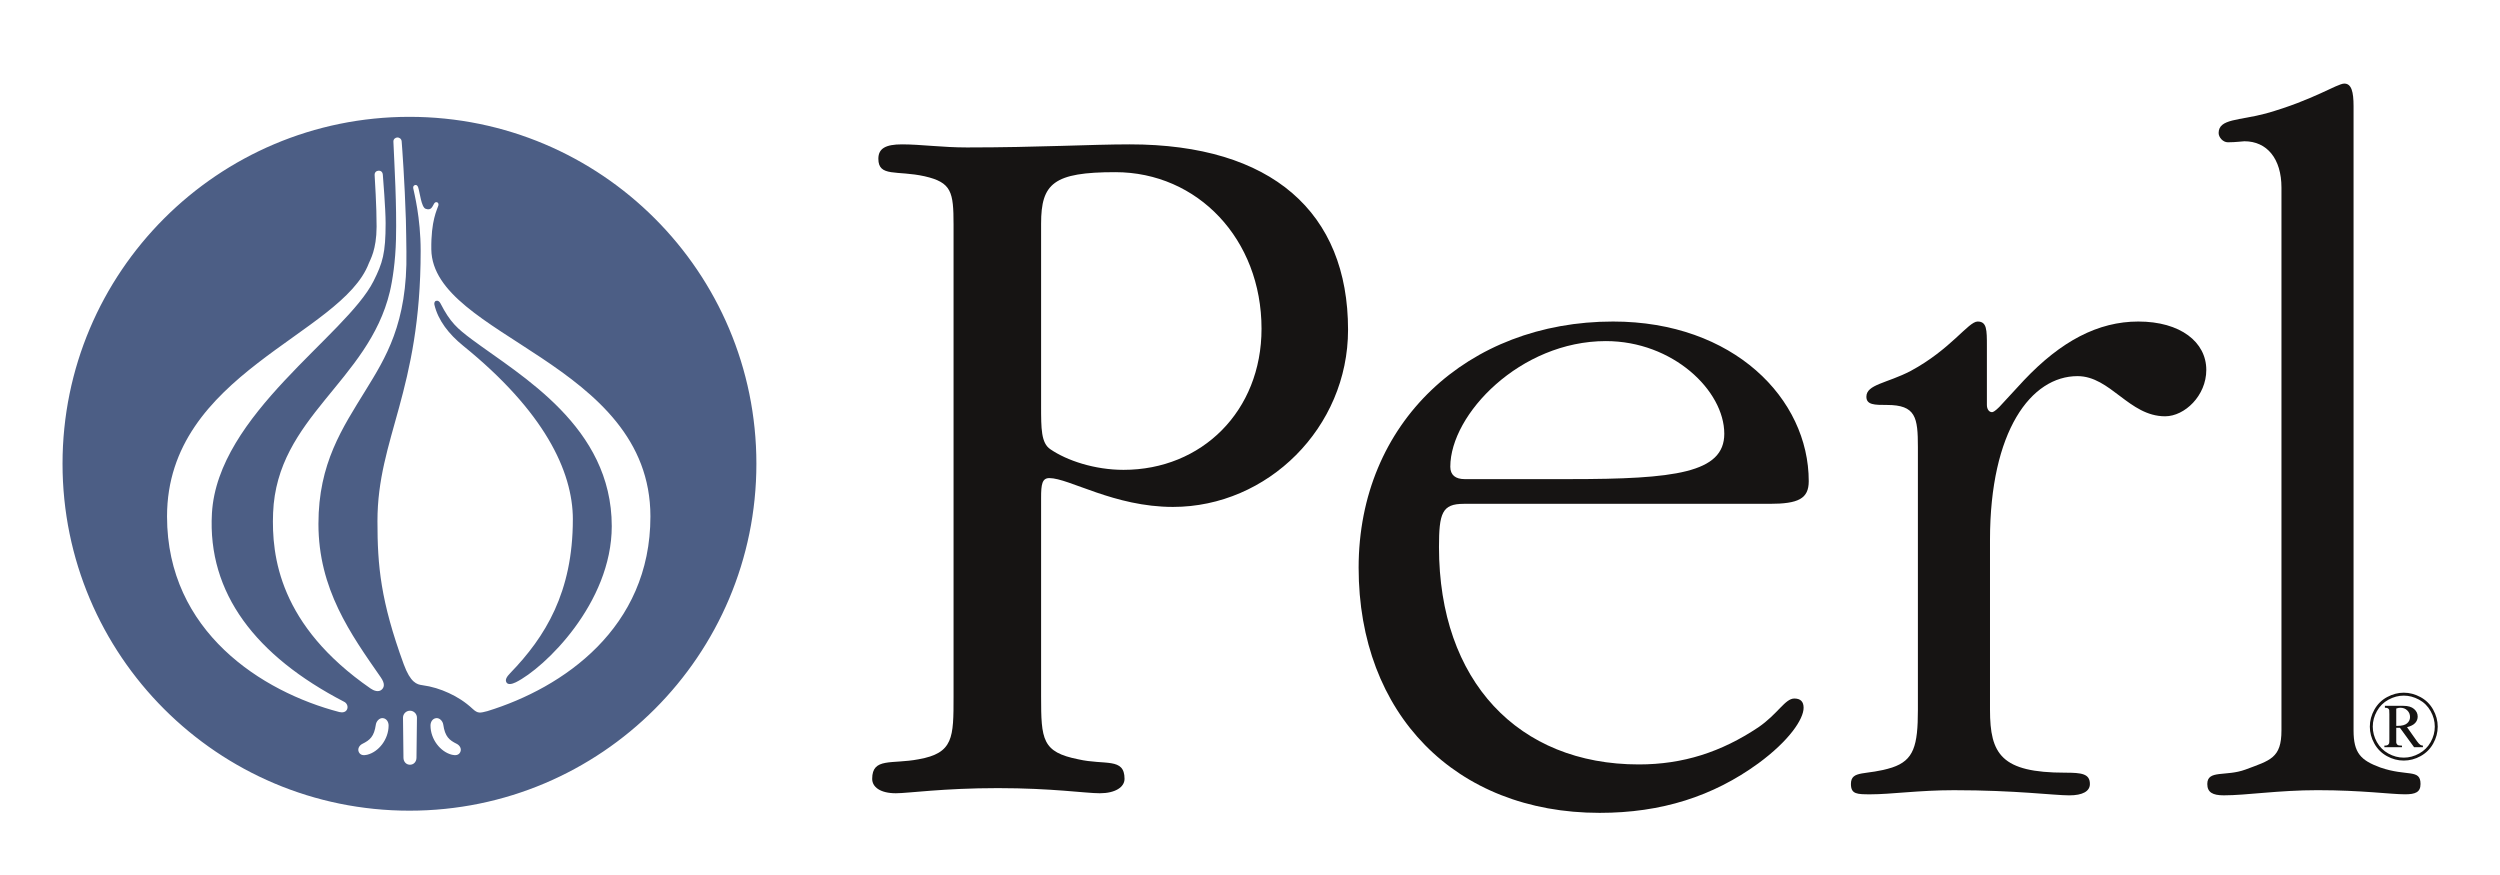 <?xml version="1.0" encoding="UTF-8" standalone="no"?>
<!-- Created with Inkscape (http://www.inkscape.org/) -->

<svg
   xmlns:dc="http://purl.org/dc/elements/1.1/"
   xmlns:cc="http://creativecommons.org/ns#"
   xmlns:rdf="http://www.w3.org/1999/02/22-rdf-syntax-ns#"
   xmlns:svg="http://www.w3.org/2000/svg"
   xmlns="http://www.w3.org/2000/svg"
   xmlns:sodipodi="http://sodipodi.sourceforge.net/DTD/sodipodi-0.dtd"
   xmlns:inkscape="http://www.inkscape.org/namespaces/inkscape"
   width="1417.323"
   height="496.063"
   id="svg2914"
   version="1.1"
   inkscape:version="0.48.3.1 r9886"
   sodipodi:docname="logo_perl_foundation_40x14.svg">
  <defs
     id="defs2916">
    <inkscape:perspective
       sodipodi:type="inkscape:persp3d"
       inkscape:vp_x="0 : 526.18109 : 1"
       inkscape:vp_y="0 : 1000 : 0"
       inkscape:vp_z="744.09448 : 526.18109 : 1"
       inkscape:persp3d-origin="372.04724 : 350.78739 : 1"
       id="perspective2922" />
    <inkscape:perspective
       id="perspective2898"
       inkscape:persp3d-origin="0.5 : 0.33333333 : 1"
       inkscape:vp_z="1 : 0.5 : 1"
       inkscape:vp_y="0 : 1000 : 0"
       inkscape:vp_x="0 : 0.5 : 1"
       sodipodi:type="inkscape:persp3d" />
  </defs>
  <sodipodi:namedview
     id="base"
     pagecolor="#ffffff"
     bordercolor="#666666"
     borderopacity="1.0"
     inkscape:pageopacity="0.0"
     inkscape:pageshadow="2"
     inkscape:zoom="0.35"
     inkscape:cx="375"
     inkscape:cy="520"
     inkscape:document-units="px"
     inkscape:current-layer="layer3"
     showgrid="false"
     units="cm"
     inkscape:window-width="558"
     inkscape:window-height="1032"
     inkscape:window-x="560"
     inkscape:window-y="16"
     inkscape:window-maximized="0" />
  <g
     inkscape:label="Calque 1"
     inkscape:groupmode="layer"
     id="layer1"
     transform="translate(0,-556.298)"
     sodipodi:insensitive="true" />
  <g
     inkscape:groupmode="layer"
     id="layer3"
     inkscape:label="logo_Perl_Foundation"
     transform="translate(0,-212.598)"
     sodipodi:insensitive="true">
    <g
       id="g2987"
       transform="matrix(3.704,0,0,3.704,-211.976,-1830.11)">
      <g
         id="g4"
         style="fill:#161413;fill-rule:nonzero;stroke:none"
         transform="matrix(1.25,0,0,1.25,190.724,573.583)">
        <path
           id="path6"
           d="m 20.683,43.259 c 0,-1.638 0.127,-2.396 1.009,-2.396 2.399,0 7.945,3.531 15.136,3.531 11.602,0 21.44,-9.712 21.44,-21.692 C 58.268,8.322 48.934,0 31.53,0 26.864,0 20.305,0.378 11.603,0.378 8.576,0.378 5.926,0 3.658,0 1.639,0 0.756,0.504 0.756,1.766 c 0,2.269 2.271,1.387 5.676,2.144 3.28,0.757 3.532,1.892 3.532,5.928 0,0 0,57.764 0,57.764 0,5.045 0,6.938 -4.288,7.694 C 2.396,75.925 0,75.042 0,77.692 c 0,1.009 1.008,1.763 2.9,1.763 1.514,0 5.802,-0.629 12.485,-0.629 6.686,0 10.722,0.629 12.488,0.629 1.892,0 3.027,-0.754 3.027,-1.763 0,-2.65 -2.397,-1.642 -5.676,-2.397 -4.414,-0.883 -4.541,-2.397 -4.541,-7.694 0,0 0,-24.342 0,-24.342 z m 0,-33.548 c 0,-4.92 1.514,-6.307 9.082,-6.307 10.088,0 17.909,8.198 17.909,19.17 0,10.091 -7.315,17.281 -16.901,17.281 -3.53,0 -6.937,-1.138 -8.954,-2.522 -1.136,-0.758 -1.136,-2.523 -1.136,-5.298 0,0 0,-22.324 0,-22.324 z" />
      </g>
      <g
         id="g8"
         style="fill:#161413;fill-rule:nonzero;stroke:none"
         transform="matrix(1.25,0,0,1.25,265.179,600.7)">
        <path
           id="path10"
           d="m 12.865,22.322 c 0,0 37.457,0 37.457,0 3.533,0 4.793,-0.63 4.793,-2.774 C 55.115,9.458 45.911,0 31.152,0 13.369,0 0,12.359 0,30.142 c 0,17.911 11.857,30.019 29.513,30.019 7.568,0 13.874,-2.019 19.423,-6.055 3.784,-2.775 5.55,-5.423 5.55,-6.811 0,-0.754 -0.378,-1.134 -1.135,-1.134 -1.135,0 -2.018,1.893 -4.415,3.532 -4.54,3.026 -9.207,4.539 -14.63,4.539 -14.756,0 -24.467,-10.216 -24.467,-26.611 0,-4.162 0.377,-5.298 3.026,-5.298 z m 0.126,-3.026 c -1.134,0 -1.766,-0.505 -1.766,-1.513 0,-6.433 8.577,-15.388 19.045,-15.388 8.198,0 14.504,6.053 14.504,11.351 0,4.792 -6.054,5.549 -18.919,5.549 0,0 -12.864,0 -12.864,0 z" />
      </g>
      <g
         id="g12"
         style="fill:#161413;fill-rule:nonzero;stroke:none"
         transform="matrix(1.25,0,0,1.25,340.529,600.7)">
        <path
           id="path14"
           d="m 8.2,15.386 c 0,-3.657 -0.254,-5.171 -3.786,-5.171 -1.512,0 -2.521,0 -2.521,-1.009 0,-1.512 2.521,-1.641 5.423,-3.154 C 12.234,3.404 14.378,0 15.515,0 c 1.134,0 1.134,1.009 1.134,3.025 0,0 0,7.189 0,7.189 0,0.504 0.252,0.883 0.631,0.883 0.125,0 0.378,-0.126 0.883,-0.63 0,0 3.027,-3.278 3.027,-3.278 C 25.729,2.396 30.27,0 35.189,0 c 5.172,0 8.325,2.522 8.325,5.927 0,3.153 -2.649,5.676 -5.045,5.676 -4.414,0 -6.685,-4.918 -10.722,-4.918 -5.675,0 -10.718,6.684 -10.718,20.053 0,0 0,20.812 0,20.812 0,5.422 1.385,7.691 9.204,7.691 2.018,0 3.028,0.126 3.028,1.388 0,0.884 -0.884,1.389 -2.523,1.389 -1.892,0 -6.558,-0.632 -14.125,-0.632 -4.288,0 -7.695,0.505 -10.215,0.505 C 0.756,57.89 0,57.89 0,56.628 0,54.862 1.893,55.619 5.047,54.609 7.695,53.728 8.2,51.962 8.2,47.549 c 0,0 0,-32.163 0,-32.163" />
      </g>
      <g
         id="g16"
         style="fill:#161413;fill-rule:nonzero;stroke:none"
         transform="matrix(1.25,0,0,1.25,395.075,564.28)">
        <path
           id="path18"
           d="m 4.54,7.063 c -0.251,0 -1.009,0.125 -2.018,0.125 -0.629,0 -1.134,-0.63 -1.134,-1.135 0,-1.767 2.522,-1.514 5.803,-2.396 C 12.99,2.018 15.892,0 16.775,0 c 0.883,0 1.134,1.009 1.134,2.774 0,0 0,76.431 0,76.431 0,2.775 0.884,3.658 3.281,4.54 3.278,1.135 4.919,0.127 4.919,2.019 0,1.009 -0.632,1.262 -1.893,1.262 -1.767,0 -5.297,-0.505 -10.721,-0.505 -4.792,0 -8.701,0.632 -11.477,0.632 C 0.631,87.152 0,86.772 0,85.764 0,83.998 2.272,84.88 4.666,83.998 c 3.028,-1.135 4.415,-1.388 4.415,-4.793 0,0 0,-66.467 0,-66.467 0,-3.532 -1.766,-5.675 -4.541,-5.675" />
      </g>
      <g
         id="g20"
         style="fill:#4c5e85;fill-rule:nonzero;stroke:none"
         transform="matrix(1.25,0,0,1.25,66.8,569.37)">
        <path
           id="path22"
           d="m 45.738,73.629 c -0.432,0.055 -0.682,0.464 -0.682,0.899 0,1.695 1.22,3.236 2.625,3.582 0.423,0.104 0.825,0.072 1.018,-0.318 0.194,-0.391 -0.041,-0.823 -0.432,-1.018 -0.925,-0.458 -1.436,-0.887 -1.647,-2.351 -0.062,-0.432 -0.45,-0.852 -0.883,-0.795 z m -7.375,0.795 c -0.212,1.464 -0.723,1.893 -1.647,2.351 -0.39,0.194 -0.625,0.627 -0.432,1.018 0.193,0.391 0.596,0.423 1.018,0.318 1.404,-0.346 2.624,-1.887 2.624,-3.582 0,-0.436 -0.249,-0.845 -0.682,-0.899 -0.432,-0.057 -0.819,0.363 -0.882,0.795 z m 24.126,-25.112 c 0,-5.952 -3.549,-13.277 -13.435,-21.283 -1.738,-1.407 -3.069,-3.101 -3.518,-5.022 -0.039,-0.168 -0.006,-0.425 0.214,-0.479 0.232,-0.059 0.409,0.085 0.526,0.312 1.193,2.327 2.051,3.08 3.9,4.456 5.953,4.427 17.075,10.64 17.075,22.826 0,9.433 -8.233,17.381 -11.753,19.118 -0.477,0.235 -0.97,0.324 -1.145,0.007 -0.18,-0.328 0.021,-0.674 0.479,-1.147 4.281,-4.419 7.654,-9.891 7.654,-18.788 z m -23.928,0.205 c 0,5.465 0.381,9.744 3.215,17.506 0.835,2.28 1.628,2.481 2.26,2.566 1.18,0.157 2.25,0.498 3.267,0.966 1.016,0.469 1.98,1.065 2.945,1.963 0.284,0.262 0.517,0.4 0.783,0.423 0.266,0.021 0.566,-0.064 0.988,-0.171 C 61.279,69.917 71.985,62.615 71.985,48.934 71.985,30 45.305,26.965 45.156,16.225 c -0.048,-3.512 0.709,-4.862 0.861,-5.358 0.058,-0.191 -0.014,-0.354 -0.149,-0.403 -0.19,-0.069 -0.311,0.061 -0.373,0.169 -0.244,0.42 -0.371,0.862 -1.038,0.625 -0.535,-0.191 -0.711,-2.064 -0.915,-2.635 -0.076,-0.212 -0.204,-0.309 -0.37,-0.272 -0.168,0.038 -0.265,0.183 -0.231,0.384 0.092,0.518 0.911,3.548 0.911,7.682 0,17.23 -5.291,22.886 -5.291,33.102 z M 42.042,12.589 C 41.894,7.912 41.591,3.858 41.526,3.01 41.502,2.655 41.19,2.515 40.988,2.526 c -0.209,0.013 -0.492,0.178 -0.474,0.518 0.129,3.031 0.415,7.626 0.317,11.94 -0.062,2.694 -0.43,5.076 -0.755,6.437 -2.627,10.98 -13.834,15.342 -14.293,27.07 -0.207,5.314 0.766,13.784 11.938,21.509 0.382,0.265 0.982,0.502 1.378,0.121 0.263,-0.254 0.431,-0.679 -0.129,-1.485 C 35.274,63.32 31.335,57.831 31.335,49.841 c 0,-7.432 2.944,-11.743 5.78,-16.363 2.394,-3.9 5.149,-8.175 4.992,-16.969 -0.024,-1.326 -0.022,-2.547 -0.065,-3.92 z M 18.293,48.556 C 18.976,36.456 34.71,26.803 38.074,20.129 c 1.125,-2.232 1.487,-3.431 1.487,-7.114 0,-1.737 -0.319,-5.613 -0.341,-5.918 -0.029,-0.396 -0.294,-0.518 -0.521,-0.504 -0.232,0.015 -0.503,0.161 -0.484,0.541 0.02,0.382 0.25,3.894 0.241,6.316 -0.01,2.848 -0.789,4.048 -0.946,4.469 -3.316,8.807 -24.714,13.46 -24.714,31.015 0,14.117 11.654,21.48 21.09,23.945 0.398,0.102 0.802,0.022 0.956,-0.331 C 35.001,72.188 34.808,71.767 34.458,71.611 23.657,66.002 17.741,58.33 18.293,48.556 z m 24.25,30.777 c 0.472,0 0.797,-0.384 0.797,-0.855 0,0 0.058,-4.907 0.058,-4.907 0,-0.47 -0.383,-0.853 -0.855,-0.853 -0.471,0 -0.854,0.383 -0.854,0.853 0,0 0.057,4.907 0.057,4.907 0,0.471 0.326,0.855 0.797,0.855 z M 84.961,42.477 C 84.961,65.94 65.941,84.959 42.48,84.959 19.02,84.959 0,65.94 0,42.477 0,19.016 19.02,0 42.48,0 65.941,0 84.961,19.016 84.961,42.477 z" />
      </g>
      <g
         id="g24"
         style="fill:#161413;fill-rule:nonzero;stroke:none"
         transform="matrix(1.25,0,0,1.25,419.953,657.509)">
        <path
           id="path26"
           d="m 3.234,4.062 c 0,0 0.178,0 0.178,0 C 3.937,4.062 4.32,3.959 4.56,3.753 4.8,3.547 4.921,3.289 4.921,2.981 4.921,2.658 4.81,2.389 4.586,2.171 4.364,1.953 4.079,1.844 3.731,1.844 c -0.149,0 -0.315,0.031 -0.497,0.096 0,0 0,2.123 0,2.123 z M 1.843,1.609 c 0,0 2.27,0 2.27,0 0.568,0 1.002,0.128 1.299,0.384 0.298,0.257 0.447,0.566 0.447,0.93 0,0.297 -0.101,0.558 -0.303,0.782 -0.201,0.225 -0.535,0.398 -1.001,0.519 0,0 1.229,1.737 1.229,1.737 0.149,0.208 0.284,0.351 0.402,0.429 0.075,0.047 0.179,0.076 0.314,0.088 0,0 0,0.193 0,0.193 0,0 -1.084,0 -1.084,0 0,0 -1.732,-2.375 -1.732,-2.375 0,0 -0.45,0 -0.45,0 0,0 0,1.817 0,1.817 0.023,0.129 0.08,0.224 0.17,0.282 0.089,0.059 0.267,0.088 0.533,0.088 0,0 0,0.188 0,0.188 0,0 -2.156,0 -2.156,0 0,0 0,-0.188 0,-0.188 0.195,0 0.333,-0.025 0.413,-0.076 C 2.274,6.358 2.332,6.282 2.367,6.182 2.382,6.131 2.39,5.964 2.39,5.68 c 0,0 0,-3.049 0,-3.049 C 2.39,2.344 2.384,2.174 2.373,2.123 2.344,2.034 2.294,1.965 2.22,1.917 2.148,1.868 2.021,1.844 1.843,1.844 c 0,0 0,-0.234 0,-0.234 z m 2.31,-1.25 c -0.638,0 -1.259,0.164 -1.864,0.492 -0.607,0.328 -1.081,0.796 -1.42,1.403 -0.34,0.607 -0.51,1.241 -0.51,1.901 0,0.656 0.167,1.285 0.501,1.887 0.335,0.602 0.803,1.07 1.405,1.406 0.602,0.336 1.231,0.504 1.888,0.504 0.657,0 1.287,-0.168 1.891,-0.504 C 6.648,7.113 7.117,6.644 7.451,6.043 7.786,5.441 7.953,4.812 7.953,4.156 7.953,3.496 7.783,2.862 7.443,2.255 7.102,1.647 6.629,1.18 6.023,0.852 5.417,0.523 4.794,0.359 4.153,0.359 z M 4.153,0 c 0.699,0 1.38,0.179 2.044,0.536 0.664,0.358 1.182,0.87 1.555,1.536 0.373,0.666 0.56,1.361 0.56,2.084 0,0.719 -0.184,1.409 -0.551,2.069 C 7.394,6.887 6.88,7.399 6.22,7.765 5.56,8.13 4.872,8.312 4.153,8.312 3.434,8.312 2.746,8.13 2.087,7.765 1.429,7.399 0.917,6.887 0.55,6.226 0.183,5.565 0,4.875 0,4.156 0,3.434 0.186,2.738 0.559,2.072 0.932,1.406 1.451,0.894 2.115,0.536 2.778,0.179 3.458,0 4.153,0 z" />
      </g>
    </g>
  </g>
</svg>
